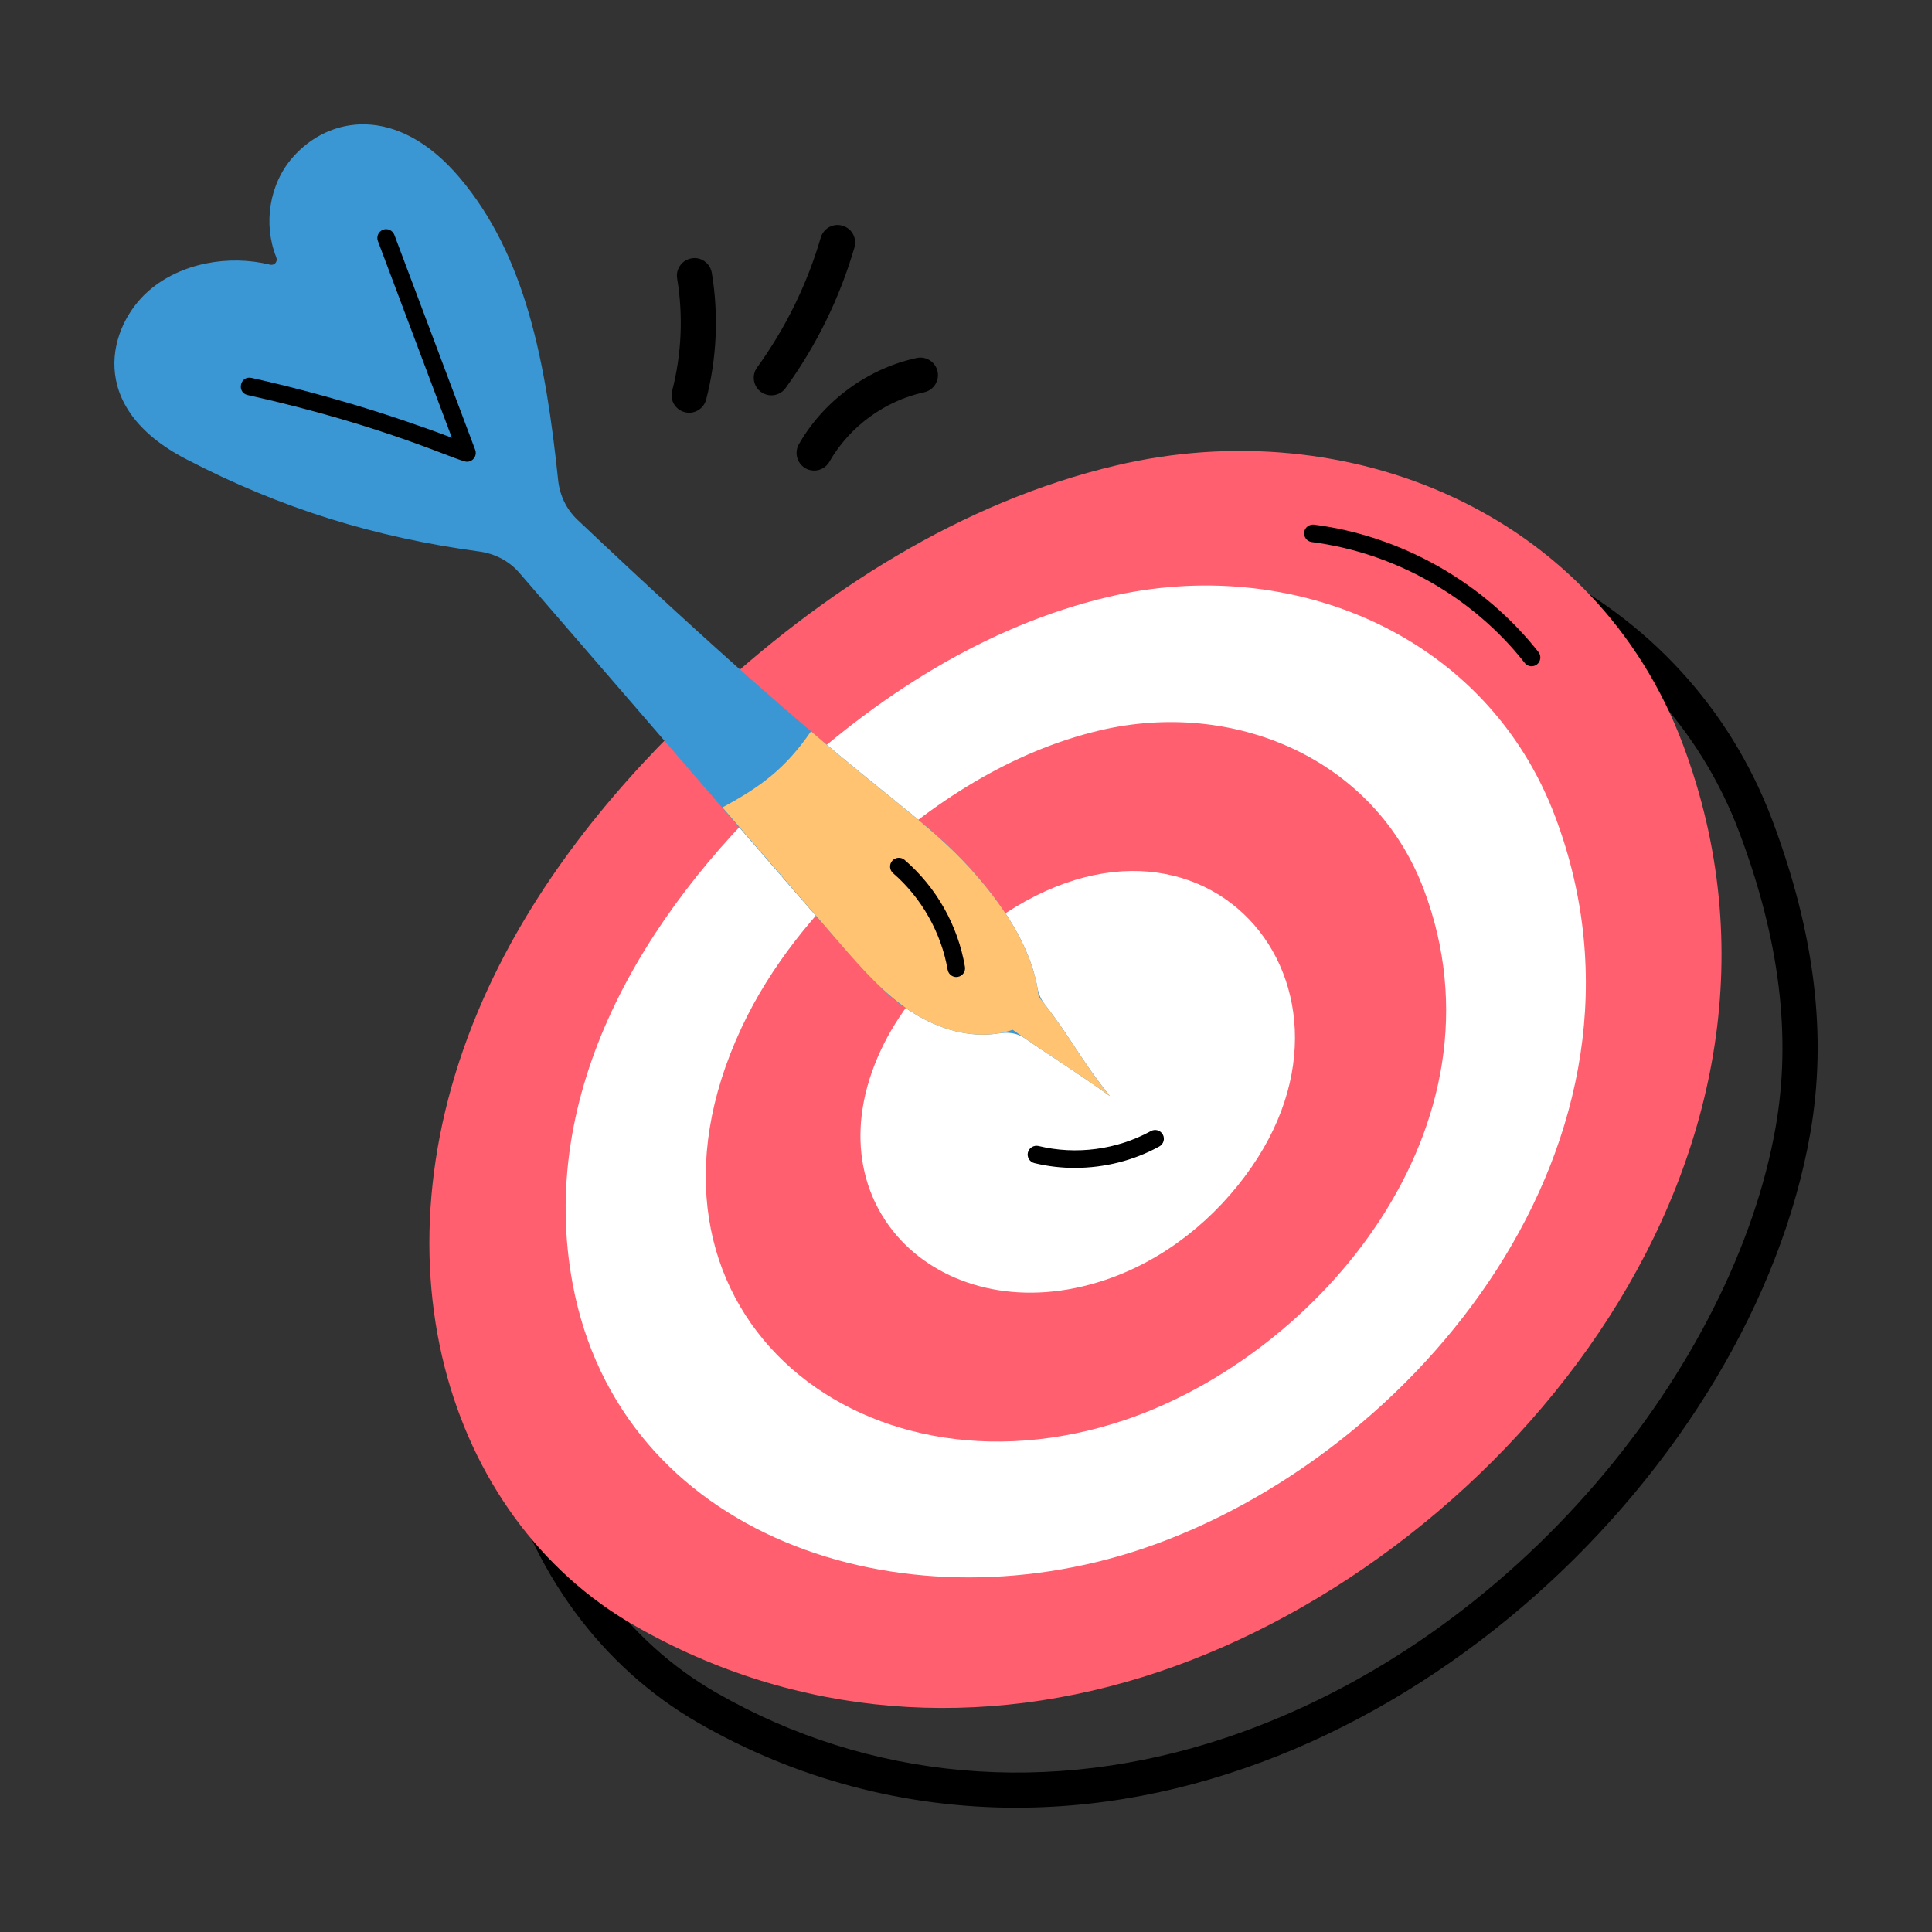<svg id="Layer_1" enable-background="new 0 0 55 55" height="512" viewBox="0 0 55 55" width="512"
     xmlns="http://www.w3.org/2000/svg">
    <rect x="0" y="0" width="55" height="55" fill="#333333" stroke="none"/>
    <g id="Target">
        <g>
            <g>
                <g>
                    <path d="m28.94 51.462c-3.18 0-6.274-.812-9.062-2.417-5.516-3.174-8.017-10.938-4.324-18.844 2.934-6.283 10.48-13.272 18.187-15.092 7.244-1.714 14.274 1.756 16.714 8.244 1.213 3.227 1.565 6.142 1.079 8.912-1.659 9.463-11.66 19.196-22.593 19.196zm5.03-35.38c-7.38 1.743-14.693 8.507-17.511 14.543-3.489 7.47-1.118 14.658 3.916 17.553 4.363 2.512 9.528 2.968 14.542 1.285 8.342-2.801 14.454-10.667 15.631-17.371.454-2.589.117-5.332-1.03-8.387-2.263-6.019-8.809-9.214-15.548-7.623z"/>
                </g>
                <g>
                    <path d="m18.047 46.267c-5.318-3.06-7.696-10.544-4.12-18.199 1.447-3.096 3.656-5.789 6.154-8.122 3.321-3.1 7.273-5.652 11.694-6.696 6.592-1.557 13.651 1.338 16.131 7.934 4.372 11.628-5.013 23.084-14.909 26.407-5.05 1.696-10.333 1.332-14.95-1.325z"
                          fill="#ff5f6e"/>
                </g>
                <g>
                    <path d="m16.305 36.563c-1.023-5.446 1.97-10.51 6.013-14.285 2.62-2.447 5.739-4.46 9.228-5.284 5.202-1.229 10.772 1.056 12.73 6.261 3.45 9.176-3.956 18.217-11.765 20.839-6.876 2.309-14.855-.342-16.206-7.531z"
                          fill="#fff"/>
                </g>
                <g>
                    <path d="m21.106 29.265c.827-1.77 2.091-3.31 3.519-4.644 1.899-1.773 4.159-3.232 6.687-3.829 3.769-.89 7.805.765 9.224 4.537 2.528 6.725-2.971 13.235-8.525 15.099-7.623 2.56-14.589-3.278-10.904-11.164z"
                          fill="#ff5f6e"/>
                </g>
                <g>
                    <path d="m25.075 29.896c.485-1.037 1.225-1.94 2.062-2.721 6.345-5.924 12.399.399 8.494 6.047-1.015 1.468-2.474 2.647-4.166 3.215-4.597 1.544-8.48-2.067-6.389-6.541z"
                          fill="#fff"/>
                </g>
                <g>
                    <path d="m31.597 31.203c-.819-.593-1.613-1.087-2.426-1.648-.217-.15-.485-.181-.745-.137-.816.137-1.69-.123-2.398-.564-1.106-.69-.855-.544-11.245-12.549-.29-.335-.696-.545-1.135-.604-2.973-.402-5.648-1.224-8.349-2.63-2.879-1.489-2.204-3.804-1.062-4.796.902-.784 2.268-1.031 3.447-.741.132.033.231-.087.18-.213-.375-.934-.202-2.083.472-2.844 1.021-1.169 2.966-1.516 4.739.569 1.9 2.234 2.465 5.299 2.814 8.623.045.432.235.83.55 1.128 8.361 7.911 9.479 8.045 11.189 9.935.846.936 1.682 2.123 1.906 3.387.029.165.097.327.199.459.793 1.025.989 1.527 1.865 2.626z"
                          fill="#3a97d4"/>
                </g>
                <g>
                    <path d="m31.597 31.203c-.933-.676-1.835-1.223-2.768-1.888-.923.322-1.974.054-2.8-.461-.826-.515-1.481-1.266-2.125-2.006-1.116-1.288-2.221-2.575-3.337-3.863 1.08-.579 1.801-1.112 2.521-2.167 2.36 2.035 3.588 2.799 4.721 4.12.837.966 1.62 2.167 1.76 3.433.933 1.17 1.094 1.663 2.028 2.833z"
                          fill="#ffc372"/>
                </g>
                <g>
                    <path d="m30.603 33.248c-.389 0-.778-.045-1.156-.137-.135-.033-.217-.168-.185-.302.033-.135.171-.215.302-.185 1.071.261 2.236.105 3.2-.425.12-.066.273-.023.339.099.066.12.022.272-.099.339-.73.402-1.566.61-2.401.61z"/>
                </g>
                <g>
                    <path d="m43.405 18.871c-1.479-1.879-3.688-3.133-6.062-3.44-.137-.018-.233-.144-.216-.28.018-.138.145-.229.28-.216 2.501.324 4.83 1.646 6.39 3.628.086.108.066.266-.042.351-.11.086-.267.066-.351-.042z"/>
                </g>
                <g>
                    <path d="m13.294 13.145c-.255 0-2.258-1.011-6.244-1.899-.32-.072-.218-.557.109-.488 1.933.431 3.849 1.003 5.705 1.704l-2.106-5.6c-.048-.129.018-.273.146-.322s.272.017.322.146l2.302 6.121c.061.167-.063.338-.234.338z"/>
                </g>
                <g>
                    <path d="m26.977 27.606c-.18-1.05-.745-2.051-1.552-2.747-.104-.091-.116-.248-.026-.353.091-.104.249-.116.353-.026.906.782 1.517 1.862 1.718 3.042.023.136-.068.266-.204.288-.12.026-.264-.058-.288-.204z"/>
                </g>
                <g>
                    <g>
                        <path d="m19.492 11.733c-.268-.069-.428-.342-.357-.609.269-1.034.318-2.139.142-3.194-.046-.272.139-.529.411-.575.266-.05.529.138.575.411.199 1.192.144 2.441-.161 3.61-.072.275-.356.428-.609.357z"/>
                    </g>
                    <g>
                        <path d="m21.665 11.159c-.224-.162-.274-.475-.112-.698.813-1.123 1.423-2.366 1.812-3.696.077-.264.353-.418.62-.339.265.077.417.354.339.62-.42 1.439-1.079 2.785-1.96 4.001-.161.224-.475.274-.698.112z"/>
                    </g>
                    <g>
                        <path d="m22.929 13.33c-.239-.137-.323-.442-.187-.683.706-1.237 1.96-2.155 3.354-2.456.265-.058.537.112.594.383.059.27-.113.536-.383.594-1.12.242-2.128.98-2.695 1.976-.136.237-.438.324-.683.187z"/>
                    </g>
                </g>
            </g>
        </g>
    </g>
</svg>